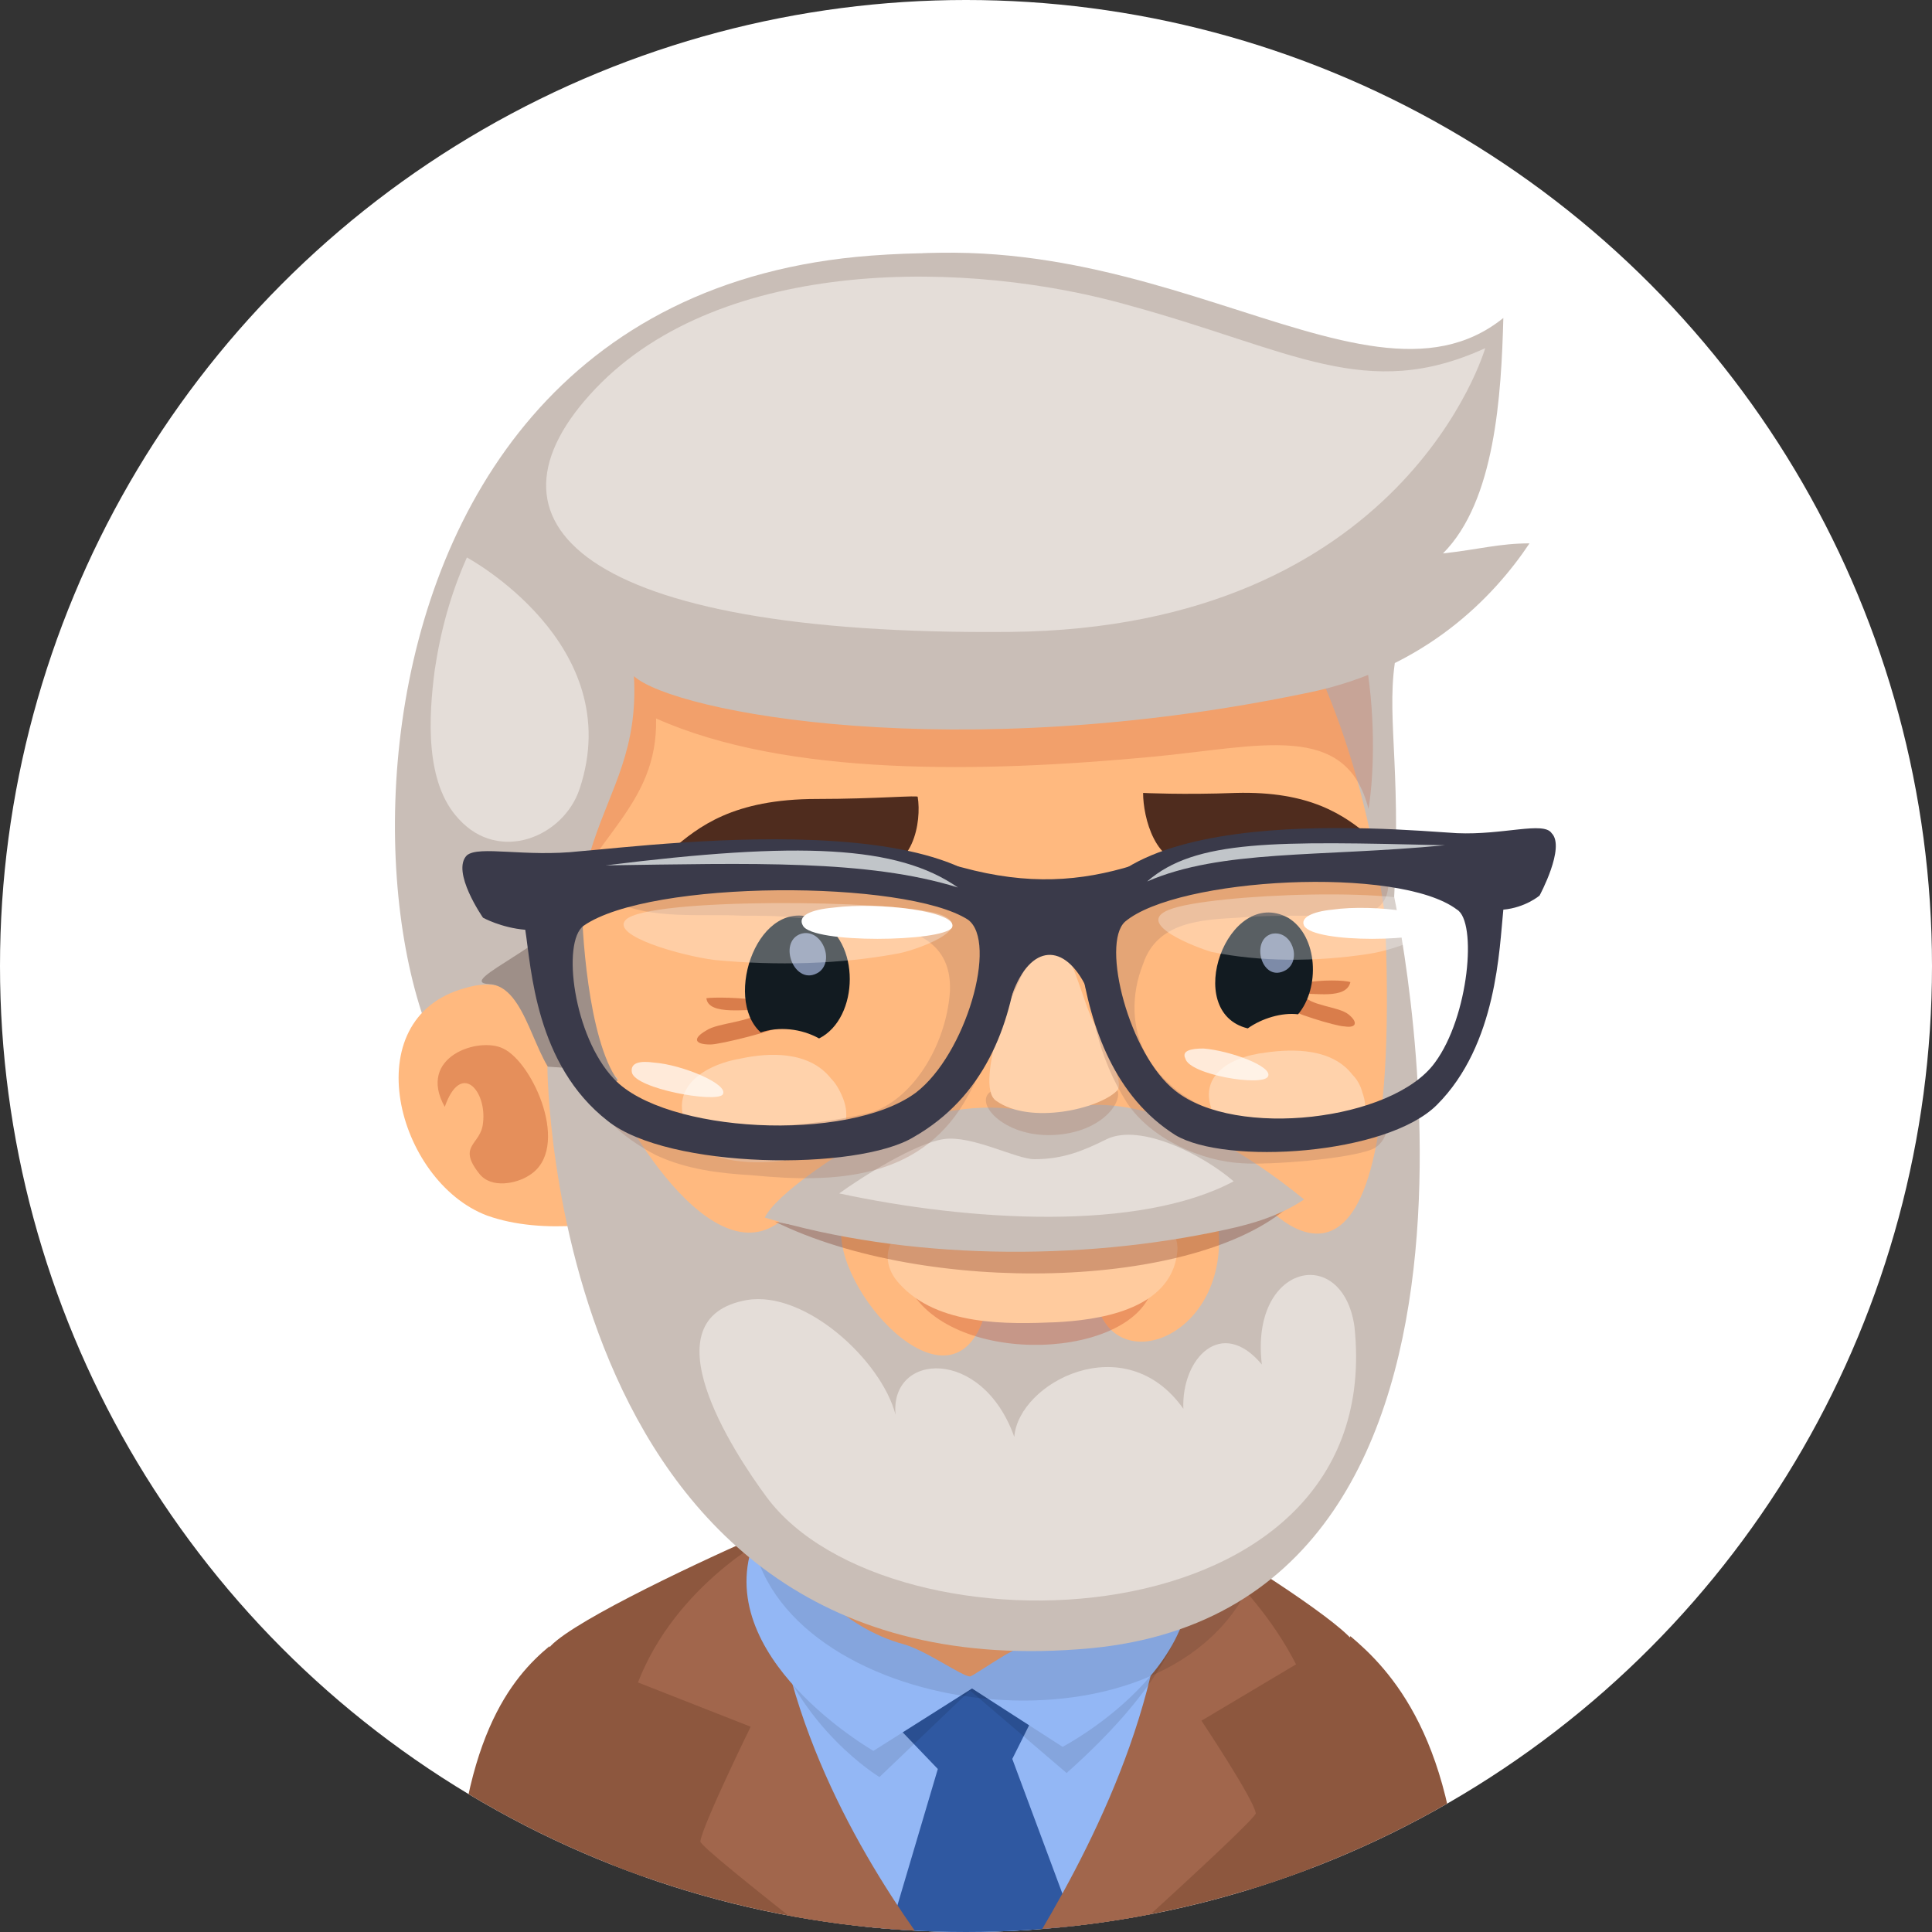<svg enable-background="new 0 0 96 96" viewBox="0 0 96 96" xmlns="http://www.w3.org/2000/svg" xmlns:xlink="http://www.w3.org/1999/xlink"><rect x="0" y="0" width="96" height="96" fill="#333333" stroke="none"/><clipPath id="a"><circle cx="48" cy="48" r="48"/></clipPath><path clip-path="url(#a)" d="m0 0h96v96h-96z" fill="#fff"/><g clip-path="url(#a)"><path d="m22.6 96h10.6l-5.9-14.2c-1.8 1.5-4.6 4.6-4.7 14.2z" fill="#8d573e"/><path d="m67.1 81.3-5.8 14.7h11.3c-.1-9.6-3.6-13.1-5.5-14.7z" fill="#8d573e"/><path d="m36.8 77.2c-4.3 3.6-5.5 8 1 14.3 2 2 3.8 3.4 5.4 4.5h8.2c4-4.3 10.9-12.7 9.1-17.1-3.1-7.5-19.4-5.3-23.7-1.7z" fill="#93b7f5"/><path d="m51.8 84.4s-1.1-2.5-4.3-1.9c-2.8.5-3.2 3-3.2 3l2.3 2.4-2.4 8.1h9.3l-3.2-8.6z" fill="#2f58a1"/><path d="m36.7 77.9c.2-.5.5-1 .8-1.5-3.4 1.5-9.7 4.5-10.3 5.6-.5.9 2.6 7.3 4.1 13.9h13.5c-4.2-5.4-9.7-13.8-8.1-18z" fill="#8d573e"/><path d="m59.1 76c.2.5.9 1.5.8 2-.5 5.8-4.5 13.1-7.5 18h12.1c1.1-5.5 3.3-13.8 2.7-14.5-1-1.2-6.2-4.5-8.1-5.5z" fill="#8d573e"/><path d="m57.8 75.4c.8 7.7-3.2 15.7-6.1 20.6h4.5c3.2-2.9 6.2-5.7 6.2-5.9-.1-.7-2.7-4.6-2.7-4.6l4.7-2.8c-2.3-4.5-6.6-7.3-6.6-7.3z" fill="#a1664c"/><path d="m31.7 83.6 5.6 2.2s-2.4 4.9-2.5 5.7c0 .2 2.5 2.2 5.4 4.5h5.3c-3.1-4.4-7.2-11.6-7.2-19.7 0 0-4.7 2.4-6.6 7.3z" fill="#a1664c"/><path d="m38.2 81c1.5 4.9 5.5 7.3 5.5 7.3l4.5-4.3 4.8 4.1c4.6-4.1 5.5-6.7 5.9-8.1 1.3-4.7-22.7-5.4-20.7 1z" opacity=".1"/><path d="m37.5 76.5c-2.3 5.8 5.9 10.5 5.9 10.5l4.9-3.1 4.5 2.9s9-4.7 5.6-11.4c-3.1-6.1-18.3-5.6-20.9 1.1z" fill="#93b7f5"/><path d="m44.7 68.5c-2.9.6-4.8 3.4-5 6.3-.2 2.2.2 3.5 1.4 4.7.9.9 2.3 1.8 3.8 2.2 1.1.3 2.9 1.6 3.3 1.6.1 0 .8-.5 1.8-1.1 1.5-.8 3.6-1.8 4.4-3.4 1.2-2.3 2.3-7 0-8.8-2.4-1.9-6.9-2.2-9.7-1.5z" fill="#ed9d6c"/><path d="m43.3 12.7c-30.7 2.3-25.8 45-17 43.2 6.5-1.3 12.8-3.1 19.2-4.7 6-1.5 12.6-.3 18.7.2 4.8.4 4.7-1.7 5-5.6.5-7.2-.3-9.9.1-12.8 1.4-12.5-8.5-21.6-26-20.3z" fill="#c9beb7"/><path d="m44.3 21.8c-11.3 2.1-19.3 18.4-17.3 33.6 1.5 11.4 10.2 24 23.4 23.2 13.5-.9 20.3-17.7 18.6-31.7-1.8-15.3-8.9-28.1-24.7-25.1z" fill="#ffb97f"/><path d="m23.1 49.1c-5.5 1.5-3.4 9.6 1.1 11.3 1.4.5 3 .6 4.5.5 0 0 .1-.1.1-.1.7-1-.5-6.5-.8-7.6-.9-2.9-2.3-4.9-4.9-4.1z" fill="#ffb97f"/><path d="m64 26.1c-6.1-2.5-12.1-3.9-18.8-4.1-4.5-.1-11.2-.4-14.8 2.9-2.9 2.6-3.1 7.6-3.3 11.2-.1 1.4-.1 12 .7 9.7 1.5-4.2 4.9-5.7 4.8-10.1 6.5 2.9 16.2 2.7 24.7 1.9 5.3-.5 9.6-1.8 10.7 2.6.6-3.7.2-12.3-4-14.1z" fill="#bf3c1b" opacity=".2"/><path d="m25 52.1c-1.2-.6-4.3.4-2.9 2.9.8-2.3 2.1-.8 1.9.8-.1 1.1-1.3 1.1-.2 2.5.6.8 1.9.5 2.5.1 2.1-1.3.2-5.6-1.3-6.3z" fill="#b54319" opacity=".35"/><path d="m74.7 15.8c-7.2 5.8-18.9-7-35.3-2.1-22.4 6.7-14.1 30.6-14 33.4.1 2.5 1.5 5.5 2.3 6.5.6.3 1.9.3 3 0-2-1.9-2.8-7-1.2-11.8.9-2.7 2.2-4.6 2-8.2 2 1.8 16 4.5 33.6.8 5.7-1.2 9.1-4.7 10.9-7.4-1.5 0-2.5.3-4.3.5 2.6-2.6 2.9-7.9 3-11.7z" fill="#c9beb7"/><path d="m56.2 15.2c-8-2.3-20.3-2.5-26.6 4.1s-.9 12.3 20.6 12.1c19.6-.2 23.6-14.1 23.6-14.1-5.9 2.7-9.6.1-17.6-2.1z" fill="#f0eae6" opacity=".7"/><path d="m24.3 48.9c1.9.1 2.2 3.9 3.6 4.9.6.3 1.8.2 2.8-.1-1.5-2.1-1.8-7.6-1.8-9.2-1 2.3-6.4 4.3-4.6 4.4z" fill="#9e8f88"/><path d="m23.2 27.7c-.8 1.8-1.3 3.6-1.6 5.6-.3 2.3-.5 5.6 1.2 7.4 2 2.2 5.2.9 6-1.5 2.4-7.2-5.6-11.5-5.6-11.5z" fill="#f0eae6" opacity=".7"/><path d="m37.5 77c2.3 8.6 20.9 10.8 24.8 1.3 3-7.1-26.5-7.9-24.8-1.3z" opacity=".1"/><path d="m68.8 45.2c1.1 23.2-6.1 14.5-6.1 14.5l-2.2.9c.8 5.7-5 8-6 4.2l-5.5.3c-1.5 5.6-7.3-.6-7.2-3.9.1-3.4-2.7-.8-2.7-.8-3.6 3.6-8.6-5.3-9.1-7.2l-2.8-.2s.1 31.4 27 28.9c23-2.2 15-37.7 15-37.7z" fill="#c9beb7"/><path d="m45 63.6c1.7 4.3 10.9 4.1 12.2.6-3.1 1.1-9.8 1.6-12.2-.6z" fill="#bf3c1b" opacity=".3"/><path d="m53.3 61.3c-2.2.2-5 0-6.9-.4-1.8-.4-3.1 1.4-1.7 2.9 1.9 2.1 5.4 2 7.8 1.9 1.8-.1 5.7-.5 6-3.5.2-2.5-4.1-1-5.2-.9z" fill="#ffcb9e"/><path d="m38.5 60.7c7.5 3.7 20.9 3.4 25.6-.8-5.9 1.2-19.8 2-25.6.8z" fill="#6e2210" opacity=".3"/><path d="m35.1 49.6c.1.9 2.1.5 2.8.6-.5.6-2.2.6-2.8 1-.7.4-.6.7.2.7.5 0 3.3-.7 3.7-1 1.4-1.3-3.2-1.4-3.9-1.3z" fill="#b54319" opacity=".5"/><path d="m67 50.4c-.5-.4-1.9-.4-2.3-1 .5-.1 2.2.3 2.4-.6-.6-.2-4.5-.1-3.3 1.2.3.3 2.6 1 3 1 .6.1.7-.2.2-.6z" fill="#b54319" opacity=".5"/><path d="m40.6 45.7c-2.9-1.3-4.7 3.9-2.8 5.6.9-.3 2-.2 2.9.3 2-1 2.1-4.9-.1-5.9z" fill="#121b21"/><path d="m52.5 55.2-2.2-.1c-2.6-.3-5.3.5-7.5 1.6-1.1.6-4.2 2.6-4.8 3.8 7 2.1 15.6 2.2 22.9.6 1.4-.3 2.7-.7 3.9-1.5-2.7-2.2-6.5-4.6-10.1-4.7-.8 0-1.5.1-2.2.3z" fill="#c9beb7"/><path d="m52.4 54.2c-1.5 0-2.1-.5-3.1 0s.5 2.3 3 2.2c2.6-.1 3.7-1.9 3.1-2.4s-1.4.2-3 .2z" fill="#a67663" opacity=".3"/><path d="m51.5 46c-1.3.1-1.5 3.5-1.9 5.1s-.7 3.2-.1 3.6c1.7 1.2 5.1.4 6-.5.4-.4-.5-2-1.3-3.7-.6-1.4-1.3-4.6-2.7-4.5z" fill="#ffd2ab"/><path d="m64 45.6c-3-1.6-5.3 4.7-2 5.5.7-.5 1.7-.8 2.5-.7 1.1-1.3 1-3.9-.5-4.8z" fill="#121b21"/><path d="m39.8 46.4c-1.2.4-.3 2.7.9 1.9.8-.6.1-2.2-.9-1.9z" fill="#7d8ba8"/><path d="m63.2 46.4c-1.1.3-.5 2.5.7 1.8.8-.5.3-2-.7-1.8z" fill="#7d8ba8"/><path d="m61.4 39.4c-2.6.1-4.6 0-4.6 0 0 1.2.6 3.7 2.5 3.5 1.2-.1 2.4-.5 3.6-.5 2.1-.1 3.6.2 4.4.4.9.2 1.1-.9.8-1.2-1.3-1.1-3-2.3-6.7-2.2z" fill="#4f2c1e"/><path d="m40.6 39.7c-4.2 0-5.9 1.4-7.2 2.5-.4.3 0 1.4 1 1.2.8-.2 2.5-.6 4.8-.6 1.3 0 2.7.3 4 .4 2.2.2 2.6-2.4 2.4-3.6.1-.1-2.1.1-5 .1z" fill="#4f2c1e"/><path d="m67.2 53.4c-1-1.3-2.9-1.3-4.3-1.1-1.8.2-4 1.3-2.1 3.9 1 1.4 8.1 1.4 6.9-1.9-.1-.4-.3-.7-.5-.9z" fill="#ffd2ab"/><path d="m41.3 53.6c-1.1-1.4-3.1-1.3-4.5-1-1.8.3-4.2 1.6-2.1 4.3 1.1 1.5 8.5 1.2 7.2-2.3-.2-.5-.4-.8-.6-1z" fill="#ffd2ab"/><path d="m55 56.6c-1.2.6-2.2 1-3.6 1-.9 0-3.1-1.2-4.5-1s-4.1 1.9-5.2 2.7c6.5 1.4 14.9 1.9 19.6-.6-1.5-1.3-4.6-2.9-6.3-2.1z" fill="#f0eae6" opacity=".7"/><path d="m62.7 67.8c-2-2.4-4-.3-3.9 2.2-2.9-4.1-8.2-1.3-8.4 1.4-1.6-4.5-6.2-4.2-5.9-1.1-.7-2.7-4.5-6.2-7.4-5.7-5 .9-.7 7.5 1 9.8 6.1 8.2 30.9 7.4 29.2-8.5-.6-4.1-5.2-3.1-4.6 1.9z" fill="#f0eae6" opacity=".7"/><path d="m61.5 45.6c1.2-.1 2.4-.1 3.6-.1.9 0 2.2.1 3-.2 1.3-.5 1-2.3.2-3.2s-2-.6-3.1-.5c-1.4.1-2.8.4-4.2.7-1.7.4-3.7.6-5.3 1.4-1.5.8-2.1 1.2-3.9 1.2-3.3-.1-6-2.2-9.3-2.5-3.4-.3-6.9-.7-10.2.2-.9.2-3.5 1.3-1.7 2.2 1.7.9 4.3.6 6.3.7.9 0 1.8 0 2.6.1 3.1.3 7.9-.2 7.7 3.7-.2 2.7-1.9 5.4-4 6-2.1.5-4.3.7-6.4.7-1.6 0-3.2-.3-4.6-1-.4-.2-1.7-1-2.1-.4-.7 1 1.9 2.5 2.5 2.8 1.5.7 3.1.9 4.8 1 4.1.4 8.2.2 10.5-3.6 1.3-2.2 2-4.7 3.2-7 2-3.7 2.8 1.3 3.4 3.5.3 1.2.8 2.4 1.5 3.5 1.2 1.8 3.7 2.9 5.7 3 1.3.1 5.3-.2 6.5-.7.7-.3 1.1-1.5.2-1.9-.5-.2-4.2.5-4.7.5-.8 0-1.6-.1-2.4-.2-1-.2-2-.7-2.8-1.3-.6-.5-1.1-1-1.5-1.7-.8-1.4-.8-3.1-.2-4.6.7-2.1 2.9-2.2 4.7-2.3z" fill="#a67663" opacity=".3"/><path d="m28.8 42.3c-2.7.3-5-.3-5.6.2-.8.8.8 3.1.8 3.1s.9.5 2.1.6c.3 1.9.5 6.7 4.1 9.5 3 2.4 12.4 2.5 15.2.8 3.5-2 4.8-5.5 5.2-8.9 1-8.1-18-5.6-21.8-5.3zm16.7 12c-3.4 2.5-12.5 2-15-.7-2-2.1-2.6-6.8-1.5-7.6 3.3-2.3 16-2.3 19.1-.3 1.5 1.1-.1 6.7-2.6 8.6z" fill="#3a3a4a"/><path d="m72.4 41.4c-3.3-.2-19.8-1.8-18.7 6.4.5 3.3 1.7 6.7 4.7 8.6 2.5 1.5 10.5 1 13-1.5 3-3 3.1-7.8 3.3-9.7 1.1-.1 1.8-.7 1.8-.7s1.3-2.4.6-3.1c-.4-.6-2.4.1-4.7 0zm-1.1 11.4c-2.1 2.9-9.9 3.8-12.9 1.4-2.3-1.8-3.7-7.3-2.5-8.4 2.6-2.2 13.6-2.8 16.5-.6 1 .6.6 5.3-1.1 7.6z" fill="#3a3a4a"/><g fill="#fff"><path d="m58.1 45.2c-1.8.7 1.4 1.9 2.1 2.1 2.4.5 5.2.5 7.8.1 1.4-.2 4.4-1.3 3.6-2.2-1.1-1.2-11.5-.8-13.5 0z" opacity=".3"/><path d="m66.2 45.2c-1 .1-1.6.4-1.4.8.5.9 6.3.8 6.7.1s-3.2-1.2-5.3-.9z"/><path d="m59.8 52.1c-.6 0-1.1.1-.9.5.2.8 3.8 1.4 4.1.9s-1.9-1.3-3.2-1.4z" opacity=".7"/><path d="m32.5 52.8c-.7-.1-1.2 0-1.1.5.2.8 4.1 1.5 4.5 1.1.4-.5-2-1.5-3.4-1.6z" opacity=".7"/><path d="m46.6 45.4c-2.4-.7-14.4-.8-15.5.3-.8.8 2.8 1.8 4.4 2 3.1.3 6.3.2 9-.3.8-.1 4.3-1.3 2.1-2z" opacity=".3"/><path d="m41.4 45.1c-1.1.1-1.8.4-1.5.9.5.9 6.9.8 7.4.1.4-.8-3.6-1.3-5.9-1z"/></g><path d="m56.3 43c-2.6.8-5.2 1-8.5.1-2.7-.7 1.4 1.6 1.7 3s-.1 5.8.8 3.3 2.6-2.6 3.7-.3 1.3-3.7 1.8-4.2c.4-.6 3-2.7.5-1.9z" fill="#3a3a4a"/><path d="m30.1 43c7.2-.1 13-.3 17.5 1.1-3-2.1-7.9-2.3-17.5-1.1z" fill="#c1c5c9"/><path d="m57 43.8c3.7-1.6 8.5-1.2 14.8-1.8-8.4-.2-12.4-.3-14.8 1.8z" fill="#c1c5c9"/></g></svg>